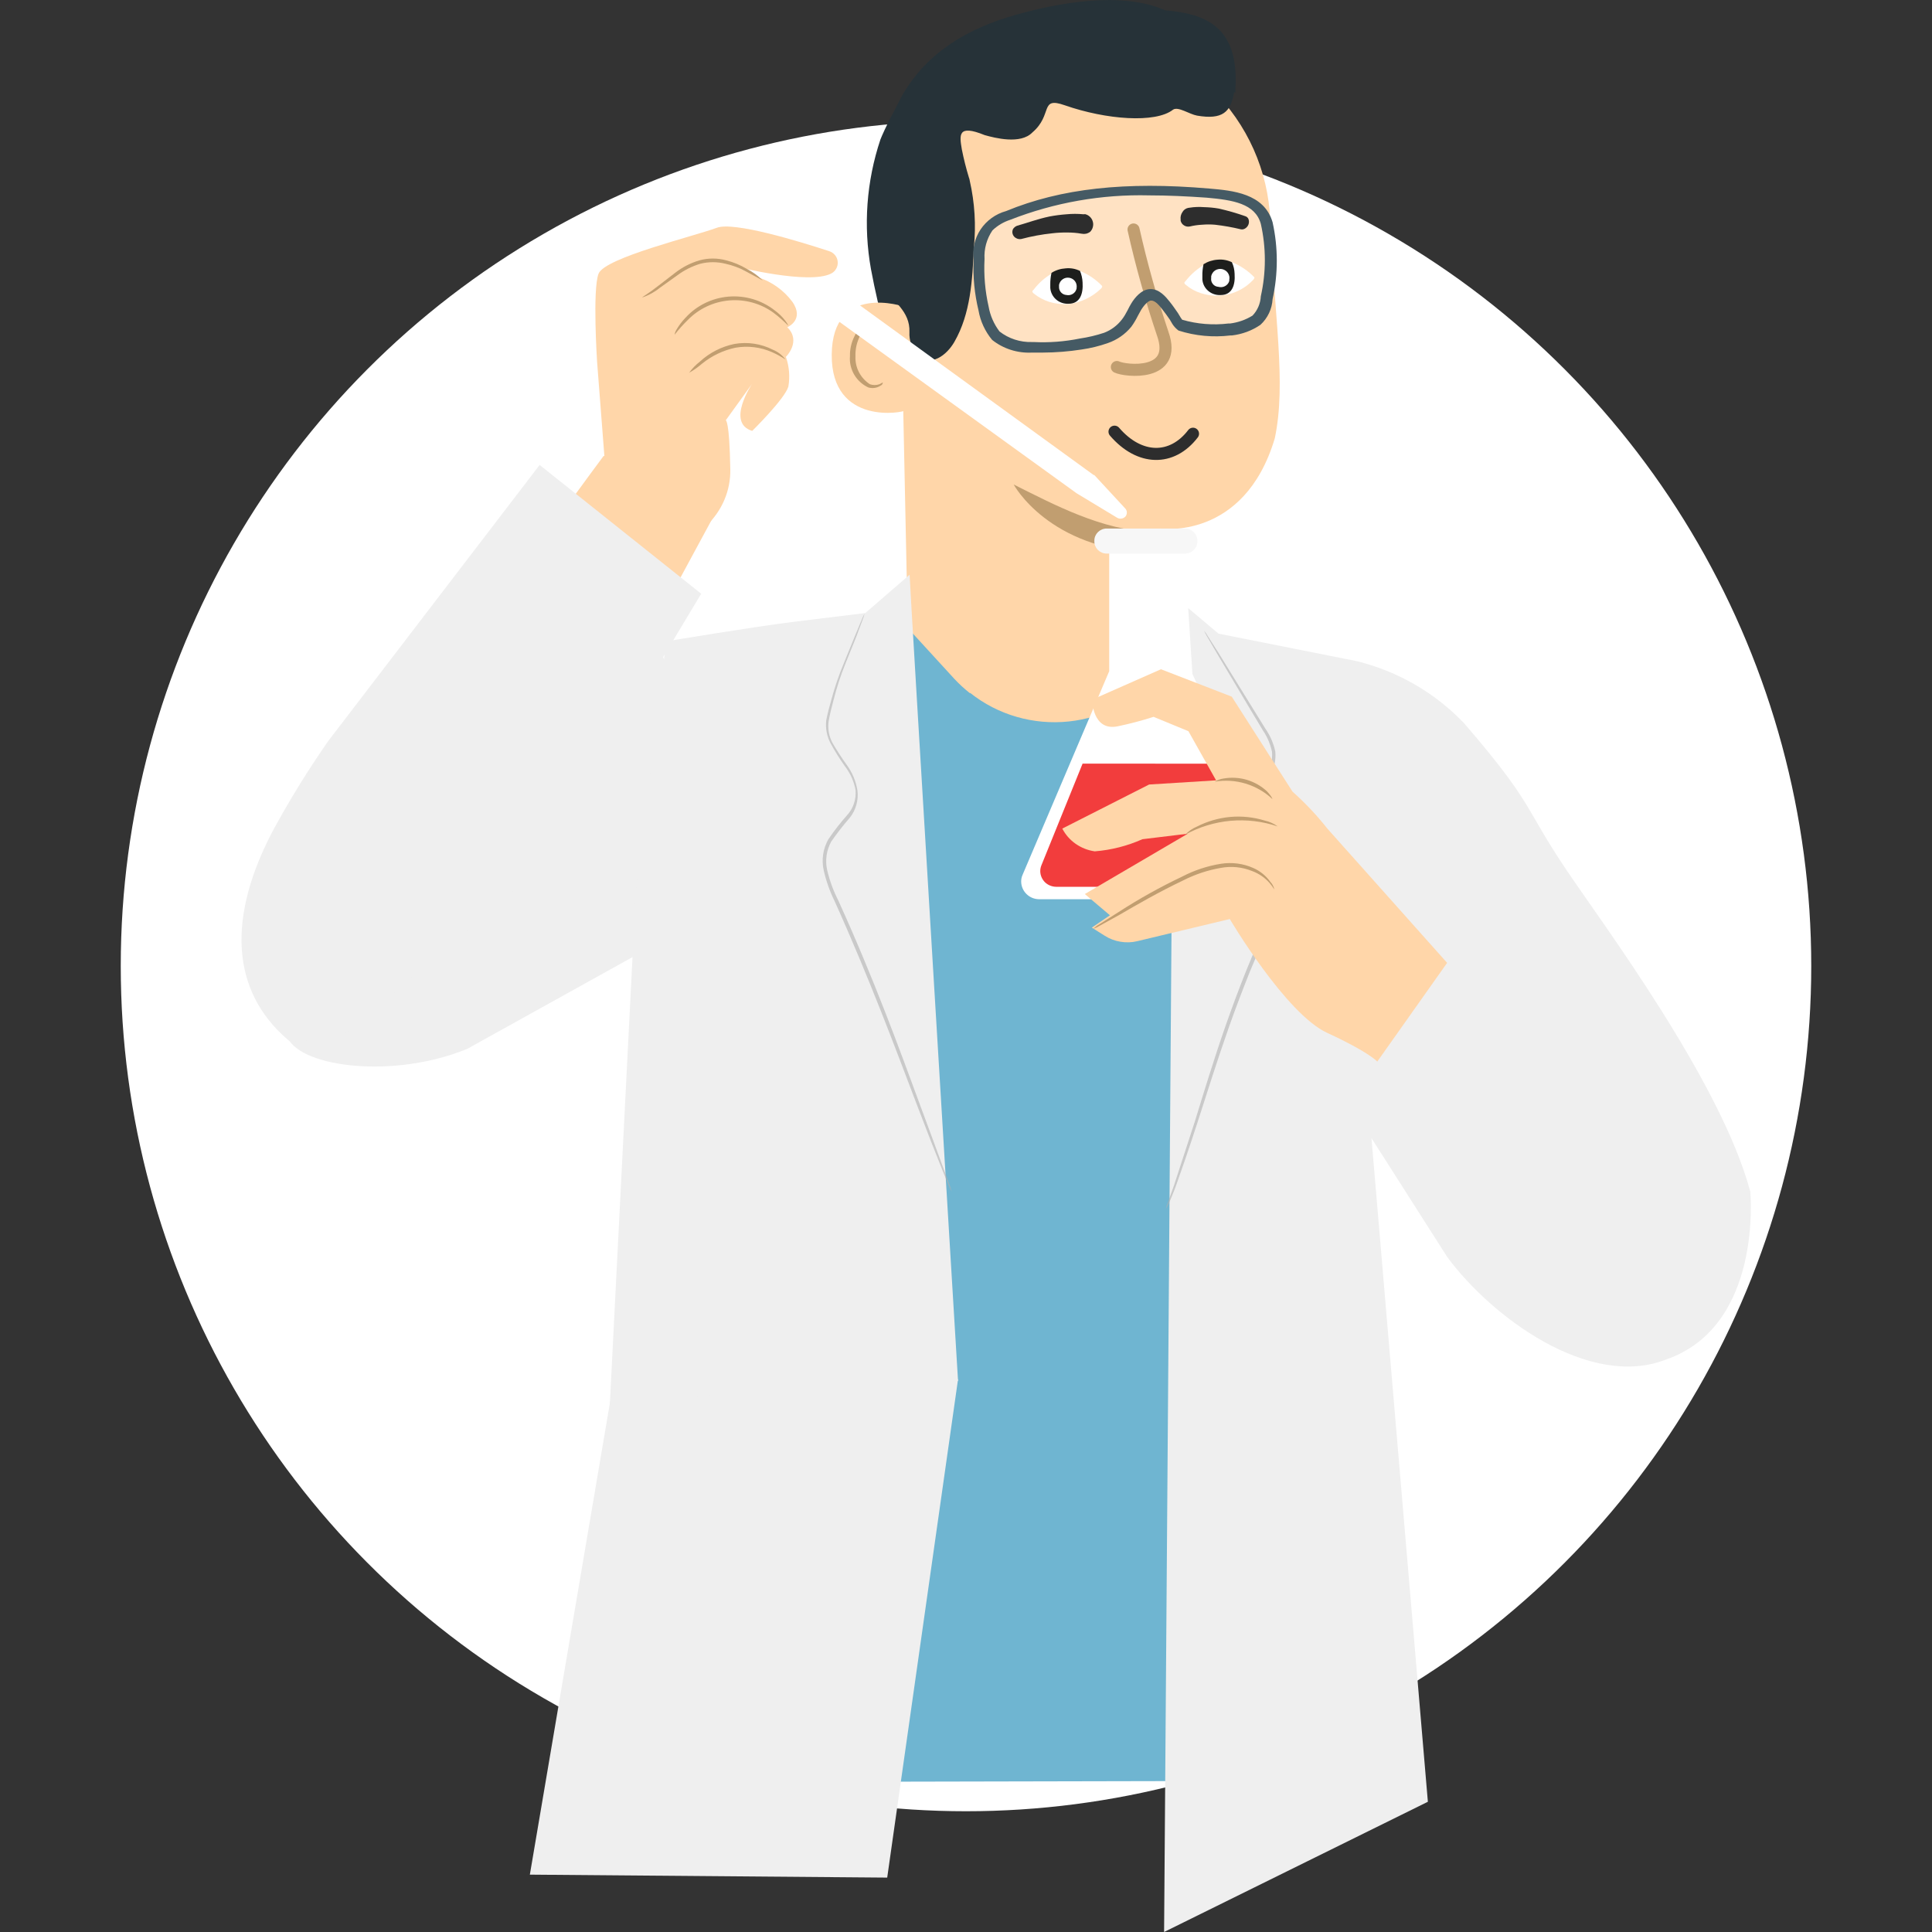 <svg width="32" height="32" viewBox="0 0 32 32" fill="none" xmlns="http://www.w3.org/2000/svg">
<rect x="0" y="0" width="32" height="32" fill="#333333" stroke="none"/>
<circle cx="16" cy="16" r="14" fill="white"/>
<g clip-path="url(#clip0_4621_5177)">
<path d="M20.567 29.498L12.496 29.515L13.66 10.624L15.337 9.874L20.266 10.785L20.91 18.006L20.567 29.498Z" fill="#6FB5D1"/>
<path d="M15.009 6.552C14.754 5.872 14.559 5.171 14.426 4.458C14.297 3.741 14.351 3.004 14.582 2.312C14.62 2.208 14.941 1.513 15.054 1.524C15.134 1.524 14.937 2.176 14.978 2.243C15.347 2.901 15.503 3.652 15.425 4.399C15.369 5.127 15.23 5.847 15.009 6.545" fill="#263238"/>
<path d="M15.036 10.415L14.901 3.936C14.819 2.121 15.827 0.56 17.679 0.528H17.859C18.691 0.56 19.481 0.899 20.071 1.477C20.66 2.054 21.006 2.829 21.039 3.646C21.101 5.23 21.311 6.335 21.114 7.262C20.605 8.962 19.215 8.754 19.215 8.754C19.215 8.754 19.191 10.642 19.191 11.154C18.822 11.603 18.285 11.889 17.701 11.95C17.116 12.011 16.53 11.842 16.072 11.479H16.062C15.971 11.407 15.886 11.329 15.807 11.244L15.043 10.41L15.036 10.415Z" fill="#FFD6A9"/>
<path d="M19.075 8.81C18.255 8.784 17.461 8.36 16.79 8.025C16.79 8.025 17.366 9.104 19.07 9.159L19.075 8.81Z" fill="#C19E70"/>
<path d="M14.992 5.085C14.962 5.071 13.787 4.68 13.776 5.873C13.766 7.066 14.987 6.832 14.991 6.797C14.994 6.762 14.992 5.085 14.992 5.085Z" fill="#FFD6A9"/>
<path d="M14.623 6.334L14.566 6.364C14.515 6.382 14.459 6.382 14.408 6.364C14.331 6.314 14.268 6.244 14.226 6.163C14.184 6.082 14.165 5.991 14.169 5.9C14.166 5.8 14.184 5.701 14.223 5.61C14.235 5.572 14.256 5.538 14.284 5.511C14.312 5.483 14.347 5.463 14.384 5.451C14.409 5.445 14.435 5.448 14.458 5.459C14.48 5.469 14.499 5.487 14.51 5.509C14.524 5.543 14.51 5.566 14.524 5.567C14.539 5.569 14.55 5.548 14.541 5.499C14.533 5.464 14.511 5.433 14.481 5.413C14.45 5.394 14.413 5.386 14.377 5.393C14.328 5.401 14.281 5.422 14.242 5.452C14.203 5.483 14.172 5.523 14.153 5.569C14.101 5.672 14.075 5.785 14.078 5.9C14.069 6.006 14.094 6.112 14.148 6.205C14.202 6.297 14.283 6.371 14.381 6.417C14.415 6.427 14.45 6.43 14.485 6.425C14.519 6.421 14.553 6.408 14.582 6.389C14.593 6.385 14.603 6.377 14.611 6.368C14.618 6.358 14.622 6.346 14.623 6.334Z" fill="#C19E70"/>
<path d="M20.462 1.534V1.48C20.528 0.424 19.951 0.227 19.298 0.171C18.568 -0.155 17.504 0.055 16.835 0.243C16.03 0.468 15.355 0.864 14.941 1.584C14.548 2.321 14.362 3.147 14.403 3.978C14.396 4.22 14.452 4.459 14.565 4.673C14.577 4.695 14.59 4.717 14.604 4.739C14.783 4.983 15.078 5.152 15.063 5.502C15.056 5.635 15.101 5.766 15.19 5.866C15.411 6.099 15.684 5.88 15.809 5.66C16.076 5.194 16.107 4.636 16.13 4.102C16.168 3.731 16.145 3.357 16.062 2.993C16.06 2.975 16.055 2.957 16.048 2.94C16.001 2.785 15.962 2.631 15.931 2.474C15.892 2.238 15.858 2.054 16.31 2.238C16.475 2.284 16.903 2.397 17.099 2.194C17.445 1.899 17.212 1.594 17.637 1.744C18.322 1.983 19.14 2.045 19.43 1.816C19.515 1.76 19.699 1.892 19.827 1.915C20.25 1.987 20.386 1.856 20.44 1.529L20.462 1.534Z" fill="#263238"/>
<path d="M21.172 16.062C21.172 16.062 21.29 16.251 21.507 16.552C21.724 16.852 22.029 17.273 22.379 17.746L22.406 17.783L22.363 17.796L22.07 17.878L22.094 17.854C22.09 17.887 22.084 17.92 22.074 17.952C22.054 18.046 22.036 18.128 22.018 18.221H21.959L22.02 18.207L21.961 18.223C21.629 17.695 21.346 17.231 21.152 16.884C21.127 16.84 21.105 16.8 21.086 16.761L21.026 16.65C20.994 16.59 20.975 16.524 20.969 16.457V16.33C20.967 16.316 20.967 16.302 20.969 16.288C20.971 16.343 20.976 16.398 20.985 16.453C20.996 16.515 21.018 16.575 21.05 16.629L21.113 16.738C21.134 16.777 21.157 16.819 21.184 16.86C21.385 17.197 21.676 17.664 22.008 18.186L21.948 18.202L22.009 18.188H21.95C21.966 18.104 21.984 18.012 22.004 17.919C22.007 17.885 22.014 17.852 22.024 17.82V17.801H22.042L22.334 17.72L22.318 17.767C21.629 16.833 21.134 16.084 21.172 16.062Z" fill="#263238"/>
<path d="M21.25 15.544C21.275 15.507 21.308 15.476 21.346 15.453C21.384 15.429 21.426 15.414 21.471 15.407C21.568 15.382 21.671 15.393 21.761 15.437C21.813 15.47 21.857 15.515 21.888 15.568C21.919 15.62 21.937 15.68 21.941 15.741C21.947 15.859 21.916 15.977 21.851 16.077C21.799 16.156 21.739 16.23 21.672 16.297C21.616 16.362 21.549 16.417 21.474 16.46C21.524 16.392 21.578 16.327 21.637 16.267C21.696 16.198 21.748 16.125 21.793 16.047C21.851 15.957 21.878 15.852 21.871 15.746C21.868 15.695 21.854 15.645 21.829 15.601C21.804 15.556 21.769 15.517 21.727 15.488C21.651 15.447 21.561 15.433 21.476 15.45C21.396 15.468 21.319 15.5 21.25 15.544Z" fill="#263238"/>
<path d="M19.281 32L19.445 9.874L20.182 10.495L22.474 10.951C23.154 11.119 23.77 11.476 24.249 11.978C25.413 13.328 25.229 13.345 25.941 14.403C26.523 15.272 28.5 17.906 28.99 19.736C28.99 19.736 29.207 21.967 27.587 22.521C26.321 23.01 24.707 21.817 23.971 20.82L22.716 18.851L23.65 29.843" fill="#EFEFEF"/>
<path opacity="0.6" d="M19.792 18.57C19.932 18.116 20.095 17.576 20.301 16.986C20.405 16.689 20.52 16.379 20.647 16.063C20.714 15.904 20.778 15.742 20.85 15.582C20.927 15.422 20.996 15.257 21.056 15.09C21.121 14.928 21.135 14.751 21.098 14.581C21.04 14.421 20.947 14.275 20.825 14.155C20.701 14.031 20.616 13.876 20.577 13.707C20.57 13.621 20.58 13.535 20.608 13.453C20.637 13.377 20.673 13.303 20.717 13.233C20.802 13.1 20.897 12.978 20.97 12.851C21.045 12.733 21.079 12.595 21.069 12.456C21.042 12.327 20.991 12.204 20.916 12.095L20.724 11.775C20.482 11.37 20.287 11.039 20.147 10.805L19.993 10.541C19.975 10.51 19.957 10.478 19.942 10.446C19.966 10.473 19.987 10.503 20.003 10.534C20.045 10.598 20.1 10.684 20.169 10.793L20.762 11.752L20.959 12.07C21.039 12.185 21.094 12.313 21.123 12.449C21.136 12.599 21.101 12.749 21.02 12.878C20.945 13.01 20.841 13.133 20.767 13.265C20.726 13.33 20.692 13.4 20.665 13.473C20.642 13.545 20.633 13.622 20.638 13.698C20.674 13.857 20.756 14.002 20.873 14.117C21.002 14.243 21.1 14.397 21.16 14.565C21.2 14.747 21.185 14.936 21.117 15.109C21.06 15.285 20.979 15.445 20.909 15.607C20.839 15.769 20.771 15.927 20.705 16.085C20.579 16.402 20.461 16.71 20.357 17.006C20.149 17.597 19.982 18.135 19.835 18.589C19.688 19.043 19.562 19.404 19.476 19.645C19.43 19.77 19.388 19.865 19.361 19.93C19.345 19.963 19.327 19.995 19.308 20.029C19.315 19.993 19.325 19.959 19.34 19.927C19.367 19.856 19.401 19.75 19.444 19.638" fill="#AFAFAF"/>
<path d="M11.877 8.445L10.621 10.768C10.621 10.768 8.648 9.547 8.648 9.457C8.648 9.367 9.999 7.55 9.999 7.55L11.877 8.445Z" fill="#FFD6A9"/>
<path d="M11.748 3.312L11.533 3.509C11.519 3.521 11.509 3.538 11.507 3.556C11.505 3.574 11.511 3.593 11.523 3.607L11.533 3.618L17.829 8.168L18.499 8.573C18.522 8.588 18.55 8.594 18.577 8.589C18.604 8.585 18.628 8.571 18.645 8.55C18.659 8.53 18.666 8.505 18.664 8.481C18.662 8.456 18.65 8.433 18.632 8.416L18.126 7.869H18.116L11.838 3.312C11.826 3.302 11.81 3.296 11.793 3.296C11.777 3.296 11.761 3.302 11.748 3.312Z" fill="white"/>
<path d="M13.766 4.531C13.802 4.513 13.832 4.484 13.851 4.449C13.87 4.414 13.879 4.375 13.875 4.335C13.872 4.296 13.857 4.258 13.832 4.227C13.806 4.196 13.772 4.172 13.734 4.16C13.232 3.996 12.154 3.666 11.872 3.773C11.501 3.912 10.016 4.269 9.914 4.533C9.811 4.797 9.89 5.997 9.89 5.997L10.025 7.742L11.691 8.715C11.822 8.594 11.926 8.447 11.996 8.284C12.066 8.121 12.1 7.946 12.096 7.769C12.082 6.958 12.021 6.961 12.021 6.961L12.459 6.354C12.459 6.354 12.019 7.005 12.459 7.137C12.459 7.137 12.997 6.609 13.058 6.403C13.086 6.238 13.072 6.069 13.017 5.911C13.017 5.911 13.278 5.654 13.04 5.42C13.04 5.42 13.332 5.298 13.124 4.999C12.983 4.809 12.784 4.666 12.556 4.593L12.197 4.417C12.197 4.417 13.397 4.72 13.766 4.531Z" fill="#FFD6A9"/>
<path d="M11.414 6.174C11.464 6.104 11.525 6.042 11.593 5.989C11.752 5.842 11.95 5.741 12.164 5.697C12.381 5.659 12.605 5.692 12.8 5.792C12.884 5.826 12.957 5.882 13.01 5.954C12.94 5.908 12.865 5.867 12.788 5.833C12.598 5.749 12.387 5.723 12.182 5.759C11.979 5.802 11.789 5.893 11.629 6.023C11.563 6.08 11.491 6.131 11.414 6.174Z" fill="#C19E70"/>
<path d="M11.174 5.544C11.178 5.515 11.188 5.486 11.204 5.461C11.245 5.39 11.295 5.324 11.353 5.264C11.536 5.062 11.791 4.936 12.066 4.913C12.341 4.89 12.614 4.971 12.829 5.139C12.898 5.189 12.959 5.248 13.009 5.315C13.043 5.361 13.057 5.389 13.053 5.391C12.977 5.315 12.896 5.243 12.809 5.178C12.599 5.026 12.339 4.954 12.079 4.976C11.819 4.998 11.575 5.113 11.394 5.298C11.315 5.375 11.241 5.457 11.174 5.544Z" fill="#C19E70"/>
<path d="M10.637 4.927C10.637 4.918 10.744 4.86 10.902 4.735L11.185 4.517C11.303 4.425 11.438 4.356 11.582 4.313C11.729 4.272 11.885 4.272 12.032 4.313C12.15 4.343 12.263 4.39 12.367 4.452C12.467 4.502 12.557 4.568 12.635 4.647C12.635 4.647 12.525 4.584 12.346 4.492C12.243 4.435 12.133 4.394 12.018 4.369C11.88 4.334 11.736 4.334 11.598 4.369C11.462 4.41 11.334 4.474 11.22 4.559L10.929 4.767C10.843 4.837 10.743 4.892 10.637 4.927Z" fill="#C19E70"/>
<path d="M19.604 8.875L19.75 11.162L21.278 14.482C21.294 14.517 21.303 14.555 21.304 14.593C21.305 14.632 21.299 14.67 21.285 14.706C21.271 14.741 21.25 14.774 21.224 14.802C21.197 14.83 21.165 14.852 21.129 14.868C21.09 14.884 21.049 14.893 21.007 14.894H17.21C17.132 14.893 17.057 14.863 17.002 14.808C16.947 14.754 16.915 14.681 16.914 14.604C16.913 14.565 16.921 14.526 16.937 14.49L18.372 11.117V8.875H19.604Z" fill="white"/>
<path d="M19.627 8.754H18.33C18.218 8.754 18.126 8.844 18.126 8.954V8.969C18.126 9.079 18.218 9.169 18.33 9.169H19.627C19.74 9.169 19.832 9.079 19.832 8.969V8.954C19.832 8.844 19.74 8.754 19.627 8.754Z" fill="#F7F7F7"/>
<path d="M20.183 12.649C20.196 12.674 20.648 13.758 20.89 14.337C20.915 14.4 20.913 14.472 20.885 14.534C20.857 14.597 20.805 14.646 20.739 14.671C20.709 14.68 20.678 14.686 20.646 14.688H17.491C17.422 14.687 17.355 14.659 17.306 14.611C17.258 14.562 17.23 14.496 17.23 14.428C17.23 14.397 17.236 14.366 17.247 14.337L17.931 12.648L20.183 12.649Z" fill="#F23D3D"/>
<path d="M21.985 13.724C21.811 13.504 21.618 13.299 21.408 13.112L20.402 11.539L19.229 11.085L18.09 11.588C18.09 11.588 18.09 12.116 18.513 12.03C18.714 11.988 18.912 11.936 19.107 11.873L19.684 12.111L20.142 12.925L19.033 12.994L17.595 13.724C17.647 13.825 17.723 13.911 17.817 13.977C17.911 14.042 18.019 14.085 18.133 14.101C18.406 14.079 18.673 14.011 18.922 13.9L19.673 13.809L17.968 14.808L18.384 15.16L18.084 15.364L18.298 15.499C18.377 15.549 18.465 15.583 18.558 15.598C18.65 15.614 18.745 15.611 18.836 15.589L20.369 15.222C20.369 15.222 21.295 16.791 21.983 17.108C22.672 17.424 22.812 17.583 22.812 17.583L23.969 15.948L21.985 13.724Z" fill="#FFD6A9"/>
<path d="M21.107 14.733C21.084 14.695 21.058 14.659 21.028 14.625C20.951 14.537 20.852 14.469 20.741 14.428C20.577 14.361 20.396 14.342 20.221 14.375C20.006 14.412 19.798 14.481 19.604 14.579C19.181 14.78 18.813 14.995 18.546 15.15L18.229 15.325C18.191 15.349 18.15 15.369 18.108 15.385C18.14 15.354 18.176 15.326 18.216 15.304L18.528 15.106C18.866 14.887 19.218 14.691 19.583 14.518C19.782 14.414 19.998 14.343 20.221 14.307C20.404 14.278 20.591 14.302 20.759 14.377C20.872 14.427 20.968 14.505 21.039 14.604C21.073 14.64 21.097 14.684 21.107 14.733Z" fill="#C19E70"/>
<path d="M21.163 13.688C20.912 13.603 20.646 13.572 20.382 13.595C20.118 13.619 19.862 13.697 19.631 13.825C19.685 13.767 19.751 13.722 19.825 13.691C19.996 13.603 20.183 13.549 20.376 13.531C20.568 13.514 20.763 13.534 20.947 13.591C21.025 13.608 21.098 13.641 21.163 13.688Z" fill="#C19E70"/>
<path d="M21.073 13.233C20.948 13.116 20.796 13.029 20.631 12.979C20.466 12.929 20.291 12.918 20.12 12.947C20.165 12.919 20.216 12.901 20.269 12.894C20.397 12.872 20.529 12.88 20.654 12.917C20.778 12.955 20.892 13.02 20.986 13.108C21.049 13.175 21.078 13.228 21.073 13.233Z" fill="#C19E70"/>
<path d="M10.943 10.765L4.718 15.132L4.77 17.197C5.001 17.676 6.517 17.873 7.738 17.373L12.351 14.812L10.943 10.765Z" fill="#EFEFEF"/>
<path d="M11.034 10.623C11.034 10.623 12.469 10.383 13.127 10.302L14.332 10.154L15.066 9.519C15.066 9.659 15.868 22.87 15.868 22.87L10.067 23.925L10.537 14.658L11.034 10.623Z" fill="#EFEFEF"/>
<path d="M15.868 22.846L14.695 31.099L8.776 31.05L10.107 23.208L15.868 22.846Z" fill="#EFEFEF"/>
<path opacity="0.6" d="M15.762 19.736C15.744 19.706 15.728 19.673 15.715 19.64L15.599 19.355C15.5 19.112 15.362 18.758 15.195 18.32C14.86 17.44 14.411 16.228 13.823 14.924C13.744 14.763 13.684 14.593 13.644 14.418C13.604 14.242 13.631 14.058 13.721 13.9C13.815 13.762 13.918 13.629 14.029 13.504C14.081 13.448 14.12 13.382 14.144 13.31C14.168 13.239 14.177 13.163 14.171 13.087C14.145 12.942 14.083 12.805 13.992 12.688C13.908 12.569 13.83 12.445 13.76 12.317C13.696 12.199 13.67 12.064 13.685 11.931C13.71 11.803 13.742 11.685 13.773 11.579C13.828 11.375 13.897 11.175 13.979 10.979L14.159 10.538L14.275 10.26C14.288 10.227 14.303 10.194 14.32 10.163C14.312 10.197 14.302 10.231 14.288 10.263C14.261 10.334 14.227 10.429 14.182 10.547L14.002 10.994C13.924 11.188 13.858 11.388 13.807 11.592C13.777 11.704 13.746 11.824 13.725 11.944C13.706 12.071 13.73 12.2 13.793 12.313C13.863 12.433 13.94 12.551 14.022 12.665C14.114 12.79 14.176 12.935 14.201 13.087C14.212 13.169 14.206 13.252 14.184 13.331C14.162 13.41 14.124 13.484 14.072 13.548C13.964 13.672 13.863 13.802 13.769 13.937C13.688 14.083 13.664 14.252 13.701 14.414C13.741 14.584 13.801 14.749 13.88 14.905C14.472 16.203 14.914 17.419 15.238 18.299C15.4 18.734 15.53 19.089 15.622 19.341C15.667 19.459 15.703 19.553 15.728 19.624C15.742 19.66 15.754 19.698 15.762 19.736Z" fill="#AFAFAF"/>
<path d="M4.504 13.789C4.785 13.268 5.096 12.762 5.435 12.276L8.938 7.701L11.614 9.834L8.81 14.505L5.625 17.203L4.813 17.259C3.914 16.525 3.688 15.362 4.504 13.789Z" fill="#EFEFEF"/>
<path opacity="0.3" d="M18.725 5.268C18.709 5.294 18.691 5.322 18.672 5.349C18.581 5.458 18.462 5.541 18.327 5.59C18.192 5.637 18.052 5.671 17.909 5.69C17.649 5.74 17.385 5.76 17.12 5.75C16.891 5.732 16.672 5.723 16.496 5.554C16.388 5.428 16.315 5.276 16.283 5.115C16.22 4.848 16.195 4.575 16.207 4.302C16.195 4.114 16.248 3.927 16.36 3.774C16.45 3.681 16.562 3.611 16.686 3.57C17.723 3.142 18.887 3.107 20.008 3.204C20.392 3.237 20.86 3.281 20.98 3.698C21.071 4.104 21.071 4.524 20.98 4.93C20.972 5.07 20.912 5.203 20.811 5.303C20.684 5.384 20.54 5.435 20.39 5.452C20.106 5.489 19.817 5.464 19.543 5.38C19.504 5.338 19.47 5.291 19.443 5.241C19.404 5.179 19.359 5.12 19.31 5.065C19.263 5.013 19.168 4.889 19.064 4.889C18.96 4.889 18.871 5.007 18.824 5.085C18.787 5.143 18.754 5.204 18.725 5.268Z" fill="white"/>
<path d="M20.75 4.642C20.643 4.754 20.507 4.833 20.356 4.872C20.205 4.91 20.046 4.905 19.898 4.858C19.803 4.829 19.715 4.781 19.64 4.717C19.604 4.688 19.616 4.675 19.64 4.652C19.727 4.54 19.837 4.446 19.962 4.376C20.031 4.337 20.108 4.314 20.188 4.309C20.267 4.305 20.347 4.319 20.42 4.35C20.556 4.406 20.678 4.49 20.779 4.596C20.768 4.607 20.784 4.612 20.75 4.642Z" fill="white"/>
<path d="M20.449 4.535C20.462 4.725 20.406 4.887 20.218 4.887C20.143 4.891 20.069 4.867 20.012 4.818C19.955 4.77 19.92 4.702 19.915 4.628C19.914 4.611 19.914 4.594 19.915 4.577C19.913 4.509 19.92 4.442 19.934 4.376C20.005 4.332 20.085 4.306 20.168 4.301C20.249 4.293 20.331 4.308 20.404 4.343C20.432 4.403 20.447 4.468 20.449 4.535Z" fill="#1D1E1C"/>
<path d="M20.181 4.751C20.218 4.761 20.258 4.757 20.291 4.739C20.325 4.721 20.35 4.69 20.361 4.654C20.362 4.647 20.362 4.64 20.361 4.633C20.365 4.614 20.365 4.594 20.361 4.575C20.357 4.556 20.349 4.537 20.338 4.521C20.327 4.504 20.312 4.49 20.296 4.48C20.279 4.469 20.26 4.461 20.241 4.457C20.221 4.453 20.201 4.453 20.181 4.457C20.161 4.461 20.142 4.468 20.126 4.479C20.109 4.49 20.095 4.504 20.084 4.521C20.073 4.537 20.065 4.556 20.061 4.575C20.06 4.584 20.06 4.594 20.061 4.603C20.059 4.62 20.059 4.637 20.063 4.653C20.067 4.669 20.074 4.684 20.084 4.698C20.093 4.711 20.106 4.723 20.12 4.732C20.134 4.741 20.151 4.747 20.167 4.749L20.181 4.751Z" fill="white"/>
<path d="M18.232 4.784C18.086 4.924 17.897 5.013 17.694 5.037C17.588 5.043 17.482 5.031 17.38 5C17.286 4.97 17.198 4.923 17.122 4.861C17.086 4.831 17.099 4.817 17.122 4.796C17.207 4.684 17.315 4.59 17.439 4.52C17.508 4.481 17.585 4.458 17.665 4.453C17.744 4.448 17.824 4.461 17.897 4.492C18.033 4.548 18.155 4.632 18.256 4.738C18.25 4.75 18.266 4.75 18.232 4.784Z" fill="white"/>
<path d="M17.931 4.679C17.943 4.867 17.888 5.031 17.699 5.031C17.624 5.035 17.549 5.01 17.493 4.961C17.436 4.912 17.401 4.842 17.396 4.768C17.395 4.752 17.395 4.736 17.396 4.719C17.395 4.652 17.401 4.584 17.416 4.519C17.486 4.475 17.566 4.45 17.649 4.445C17.731 4.436 17.814 4.451 17.888 4.487C17.914 4.548 17.928 4.613 17.931 4.679Z" fill="#1D1E1C"/>
<path d="M17.663 4.886C17.681 4.89 17.7 4.89 17.719 4.887C17.737 4.883 17.755 4.877 17.77 4.867C17.786 4.857 17.799 4.844 17.81 4.829C17.82 4.813 17.828 4.796 17.832 4.778C17.832 4.778 17.832 4.778 17.832 4.768C17.838 4.73 17.829 4.691 17.807 4.66C17.785 4.629 17.75 4.607 17.712 4.601C17.673 4.594 17.634 4.603 17.602 4.625C17.57 4.647 17.548 4.681 17.541 4.719V4.75C17.539 4.784 17.551 4.817 17.574 4.843C17.597 4.868 17.629 4.884 17.663 4.886Z" fill="white"/>
<path d="M18.46 7.15C18.872 7.629 19.41 7.641 19.76 7.184" stroke="#2D2D2D" stroke-width="0.2" stroke-miterlimit="10" stroke-linecap="round"/>
<path d="M17.974 3.547C18.004 3.555 18.032 3.57 18.054 3.592C18.076 3.613 18.092 3.64 18.1 3.67C18.109 3.699 18.109 3.73 18.101 3.76C18.094 3.79 18.078 3.817 18.057 3.839C18.037 3.854 18.014 3.865 17.989 3.871C17.965 3.876 17.939 3.876 17.915 3.871C17.837 3.857 17.758 3.851 17.678 3.851C17.595 3.85 17.512 3.854 17.429 3.864C17.255 3.882 17.083 3.914 16.914 3.959C16.885 3.964 16.855 3.959 16.83 3.944C16.803 3.931 16.784 3.907 16.774 3.88C16.764 3.852 16.766 3.822 16.778 3.795C16.793 3.77 16.817 3.751 16.844 3.74C17.024 3.689 17.183 3.628 17.382 3.586C17.476 3.568 17.57 3.556 17.666 3.549C17.759 3.54 17.852 3.54 17.945 3.549L17.974 3.547Z" fill="#2D2D2D"/>
<path d="M19.704 3.44C19.783 3.427 19.863 3.425 19.943 3.431C20.023 3.433 20.104 3.44 20.183 3.454C20.333 3.487 20.481 3.53 20.626 3.581C20.639 3.585 20.65 3.591 20.659 3.6C20.669 3.609 20.676 3.62 20.68 3.632C20.689 3.658 20.689 3.687 20.68 3.714C20.671 3.741 20.653 3.764 20.63 3.78C20.619 3.788 20.608 3.793 20.595 3.797C20.582 3.8 20.569 3.801 20.556 3.799C20.414 3.764 20.27 3.739 20.124 3.722C20.053 3.716 19.983 3.716 19.912 3.722C19.843 3.725 19.775 3.735 19.708 3.751C19.675 3.758 19.64 3.752 19.612 3.734C19.583 3.717 19.563 3.689 19.555 3.656C19.555 3.649 19.555 3.642 19.555 3.635C19.549 3.593 19.56 3.55 19.584 3.514C19.594 3.496 19.607 3.481 19.623 3.469C19.639 3.457 19.658 3.448 19.677 3.444L19.704 3.44Z" fill="#2D2D2D"/>
<path d="M18.775 3.801C18.906 4.384 19.068 4.961 19.259 5.529C19.512 6.243 18.642 6.148 18.499 6.079" stroke="#C19E70" stroke-width="0.2" stroke-miterlimit="10" stroke-linecap="round"/>
<path d="M17.272 5.84H17.093C16.854 5.852 16.619 5.778 16.433 5.63C16.316 5.489 16.238 5.321 16.207 5.141C16.141 4.867 16.113 4.585 16.126 4.304C16.102 4.128 16.142 3.95 16.241 3.801C16.34 3.653 16.49 3.544 16.664 3.496C17.573 3.121 18.637 3.003 20.029 3.123C20.414 3.156 20.938 3.202 21.078 3.681C21.171 4.1 21.171 4.535 21.078 4.955C21.069 5.117 20.997 5.269 20.877 5.38C20.737 5.476 20.575 5.536 20.405 5.556H20.38C20.091 5.591 19.797 5.564 19.52 5.475L19.494 5.454C19.455 5.42 19.423 5.379 19.399 5.333L19.376 5.294C19.335 5.234 19.292 5.175 19.247 5.118C19.202 5.062 19.137 4.978 19.067 4.978C19.024 4.978 18.958 5.041 18.901 5.132C18.881 5.166 18.863 5.199 18.845 5.234C18.827 5.27 18.815 5.292 18.797 5.322C18.779 5.353 18.759 5.383 18.738 5.412C18.636 5.537 18.501 5.63 18.348 5.683C18.208 5.732 18.062 5.768 17.914 5.789C17.702 5.822 17.487 5.839 17.272 5.84ZM19.035 3.236C18.248 3.216 17.465 3.354 16.734 3.64C16.623 3.676 16.521 3.736 16.438 3.816C16.343 3.956 16.297 4.122 16.307 4.29C16.293 4.555 16.316 4.821 16.375 5.08C16.401 5.228 16.463 5.369 16.555 5.49C16.707 5.609 16.898 5.671 17.093 5.665H17.12C17.377 5.678 17.634 5.658 17.886 5.607C18.022 5.587 18.157 5.555 18.287 5.512C18.405 5.467 18.507 5.39 18.583 5.291C18.601 5.268 18.617 5.244 18.632 5.219L18.677 5.138C18.696 5.099 18.716 5.06 18.738 5.025C18.791 4.937 18.904 4.791 19.053 4.788C19.202 4.784 19.313 4.921 19.372 4.995C19.432 5.069 19.464 5.12 19.509 5.183L19.537 5.229C19.55 5.252 19.564 5.275 19.581 5.296C19.829 5.368 20.091 5.389 20.348 5.358H20.375C20.507 5.341 20.634 5.297 20.746 5.227C20.829 5.14 20.877 5.026 20.883 4.907C20.972 4.512 20.972 4.102 20.883 3.707C20.788 3.371 20.422 3.313 19.986 3.274C19.659 3.251 19.337 3.236 19.033 3.236H19.035Z" fill="#455A64"/>
</g>
<defs>
<clipPath id="clip0_4621_5177">
<rect width="25" height="32" fill="white" transform="translate(4)"/>
</clipPath>
</defs>
</svg>
